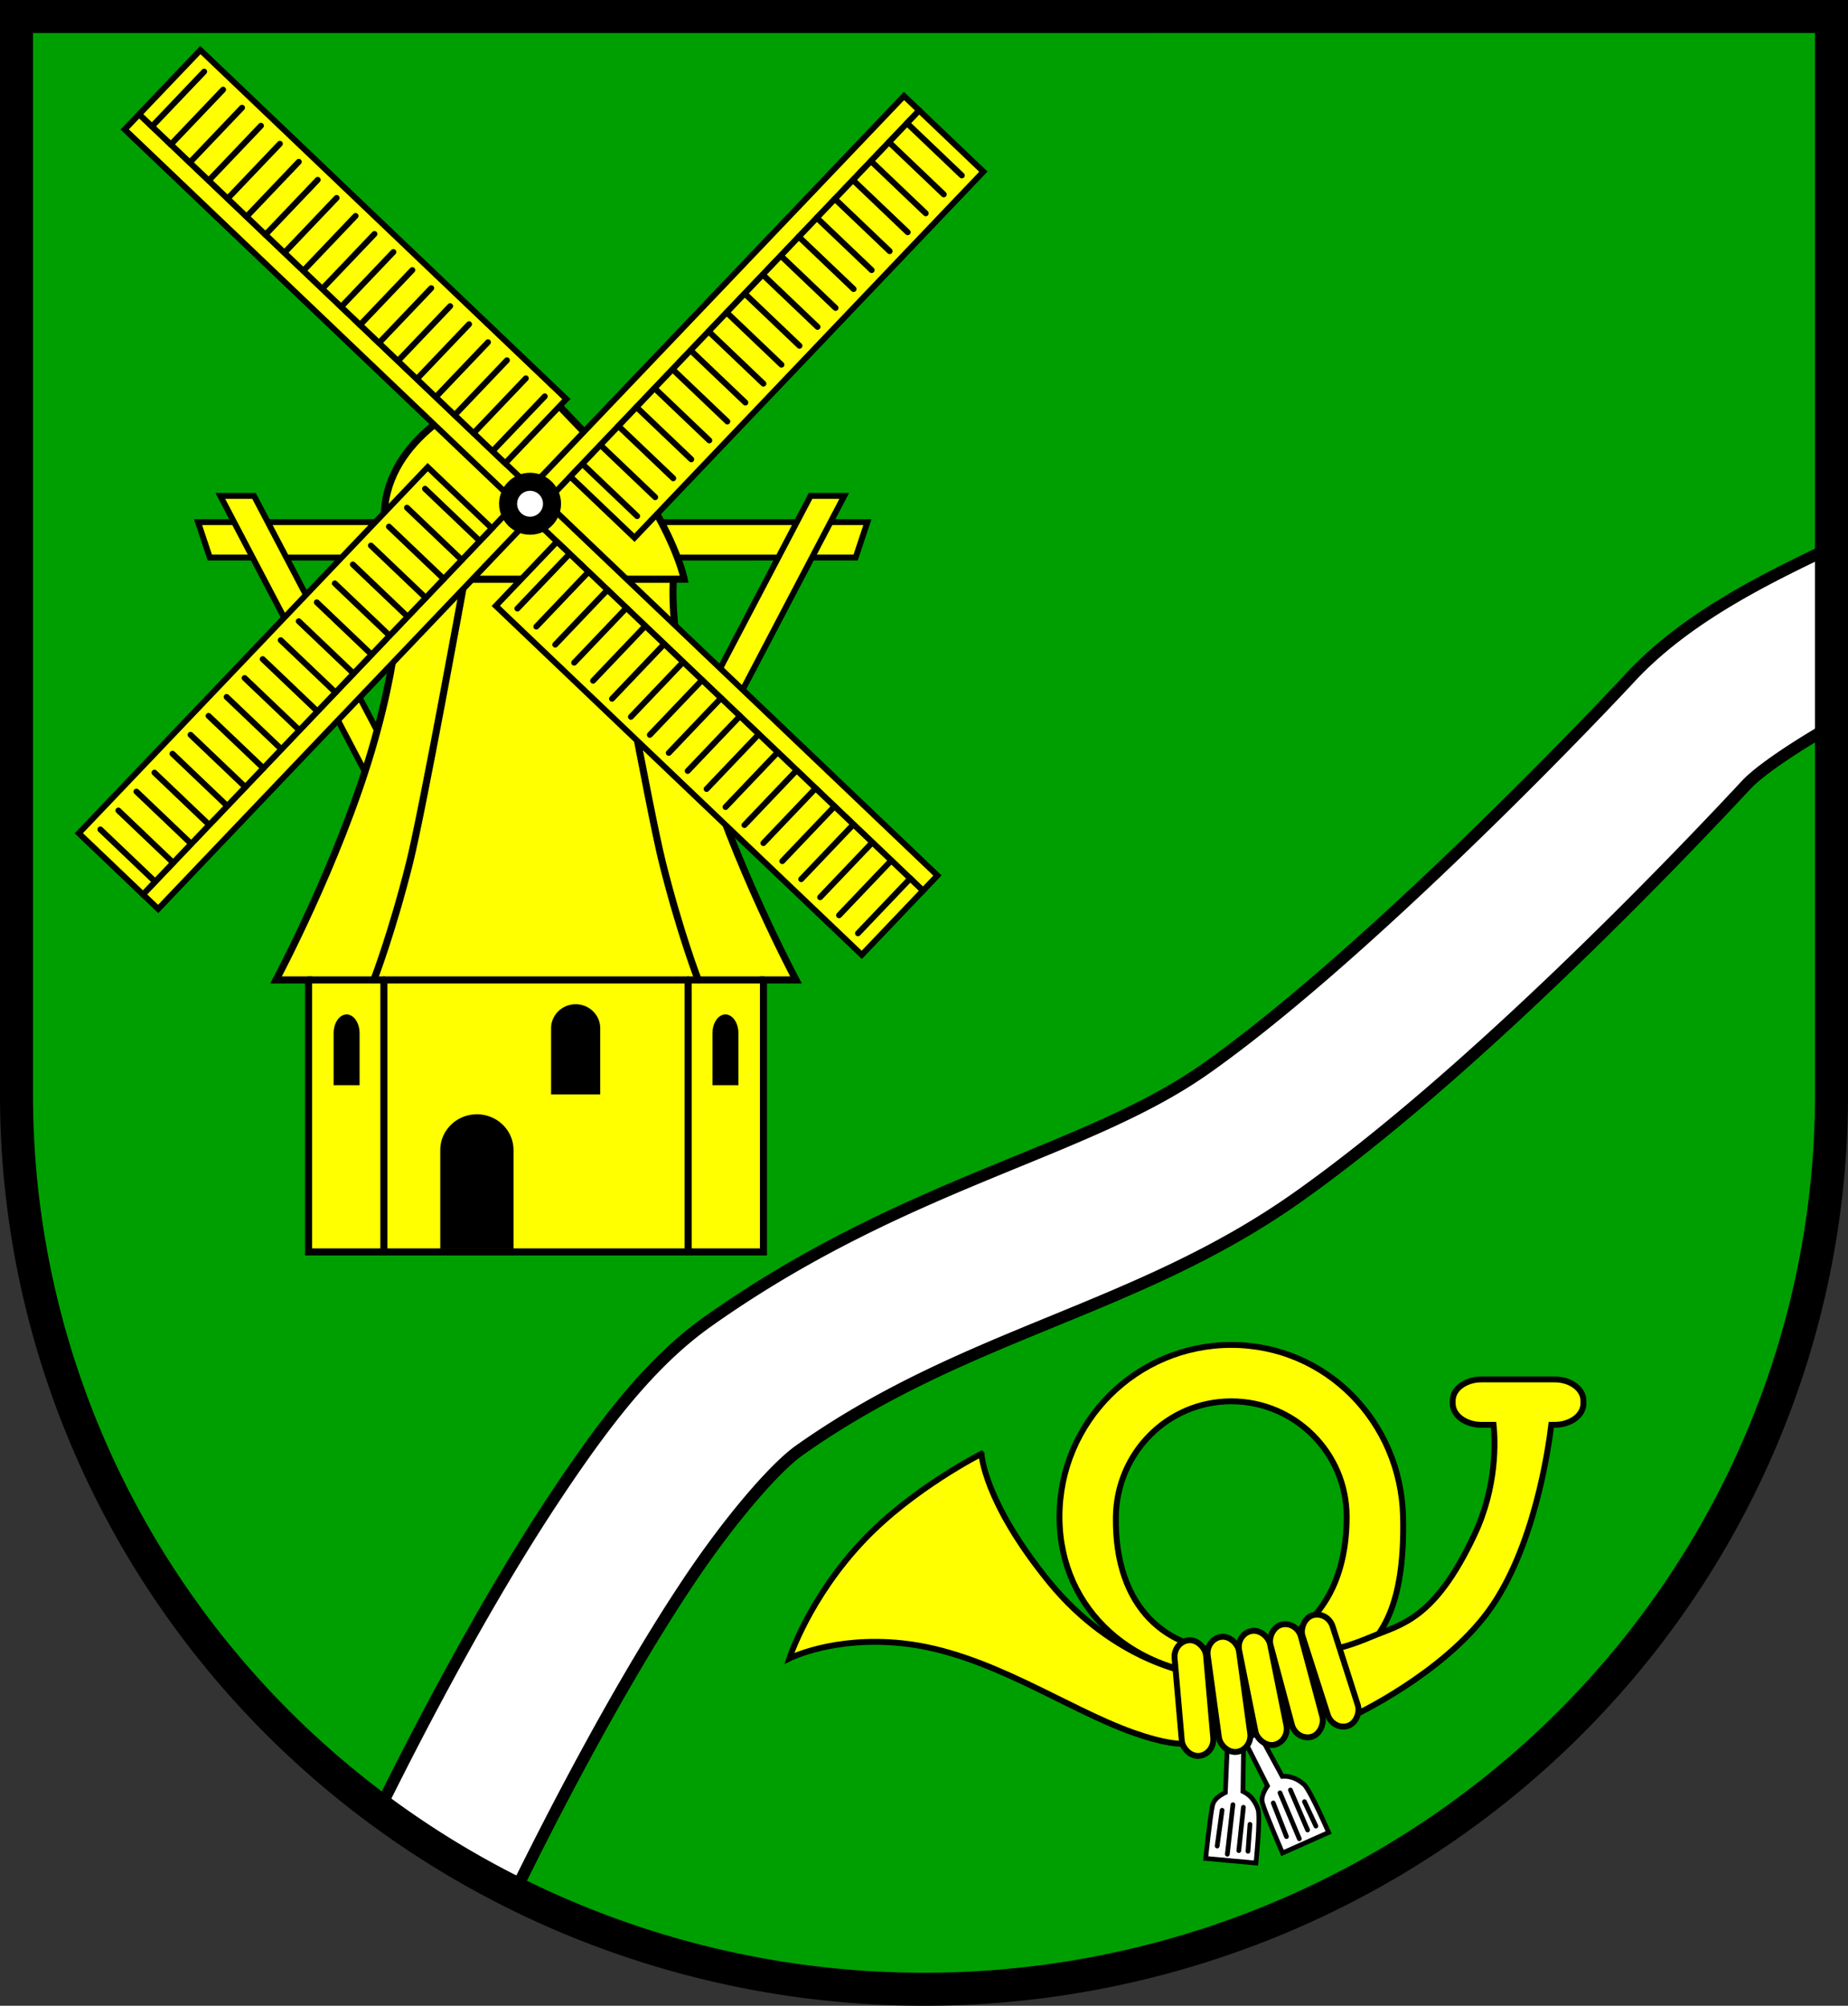 <?xml version="1.0" encoding="UTF-8" standalone="no"?>
<!-- Created with Inkscape (http://www.inkscape.org/) -->

<svg
   width="156.748mm"
   height="170.084mm"
   viewBox="0 0 156.748 170.084"
   version="1.1"
   id="svg5417"
   inkscape:version="1.2.2 (732a01da63, 2022-12-09)"
   sodipodi:docname="Wappen Hamfelde2.svg"
   xmlns:inkscape="http://www.inkscape.org/namespaces/inkscape"
   xmlns:sodipodi="http://sodipodi.sourceforge.net/DTD/sodipodi-0.dtd"
   xmlns="http://www.w3.org/2000/svg"
   xmlns:svg="http://www.w3.org/2000/svg">
  <rect x="0" y="0" width="156.748" height="170.084" fill="#333333" stroke="none"/>
  <sodipodi:namedview
     id="namedview5419"
     pagecolor="#ffffff"
     bordercolor="#666666"
     borderopacity="1.0"
     inkscape:showpageshadow="2"
     inkscape:pageopacity="0.0"
     inkscape:pagecheckerboard="0"
     inkscape:deskcolor="#d1d1d1"
     inkscape:document-units="mm"
     showgrid="false"
     inkscape:zoom="0.83268414"
     inkscape:cx="296.63108"
     inkscape:cy="322.4512"
     inkscape:current-layer="layer1" />
  <defs
     id="defs5414" />
  <g
     inkscape:label="Ebene 1"
     inkscape:groupmode="layer"
     id="layer1"
     transform="translate(-518.143,-64.717)">
    <g
       id="g5262"
       transform="translate(206.422,185.693)">
      <path
         id="path3898"
         style="fill:#009f01;fill-opacity:1;stroke:none;stroke-width:2.8;stroke-linecap:round;stroke-dasharray:none"
         d="m 313.121,-119.577 v 91.422 a 76.974,75.862 0 0 0 76.974,75.862 76.974,75.862 0 0 0 76.974,-75.862 76.974,75.862 0 0 0 0,-5.1e-4 v -91.422 z" />
      <path
         id="path3907"
         style="color:#000000;fill:#ffffff;stroke:#000000;stroke-linecap:round;-inkscape-stroke:none"
         d="m 467.069,-74.564 c -5.812,2.755 -12.386,6.02 -17.033,11.006 -5.472,5.872 -23.383,24.285 -36.08,33.224 -10.185,7.17 -25.439,9.564 -42.172,21.404 -4.903,3.469 -8.853,8.689 -12.91,14.781 -4.057,6.092 -7.973,13.05 -11.44,19.664 -1.255,2.396 -2.424,4.711 -3.542,6.958 A 76.974,75.862 0 0 0 355.35,39.53 c 1.229,-2.491 2.542,-5.101 3.954,-7.795 3.329,-6.352 7.077,-12.977 10.725,-18.455 3.648,-5.478 7.443,-9.819 9.496,-11.272 14.086,-9.967 28.537,-11.804 42.146,-21.385 14.801,-10.42 32.382,-28.835 38.17,-35.047 1.113,-1.194 3.955,-3.118 7.228,-5.004 z" />
      <g
         id="g3031"
         transform="translate(78.655,-72.362)">
        <path
           style="fill:#ffff00;stroke:#000000;stroke-width:0.5;stroke-linecap:round;stroke-dasharray:none"
           d="m 265.354,-1.328 -14.491,-0.007 -0.999,-3.003 16.553,1.3e-4 z"
           id="path2277"
           sodipodi:nodetypes="ccccc" />
        <path
           style="fill:#ffff00;stroke:#000000;stroke-width:0.5;stroke-linecap:round;stroke-dasharray:none"
           d="m 286.917,-1.328 18.724,-0.007 0.999,-3.003 -20.787,1.3e-4 z"
           id="path2333"
           sodipodi:nodetypes="ccccc" />
        <path
           style="fill:#ffff00;stroke:#000000;stroke-width:0.5;stroke-linecap:round;stroke-dasharray:none"
           d="m 287.96,19.87 13.857,-26.433 h 2.86 l -13.857,26.433 z"
           id="path2460"
           sodipodi:nodetypes="ccccc" />
        <path
           style="fill:#ffff00;stroke:#000000;stroke-width:0.5;stroke-linecap:round;stroke-dasharray:none"
           d="M 268.471,19.87 254.614,-6.563 h -2.86 l 13.857,26.433 z"
           id="path2458"
           sodipodi:nodetypes="ccccc" />
        <path
           id="path985"
           style="fill:#ffff00;stroke:#000000;stroke-width:0.6;stroke-linecap:round"
           d="m 266.87,0.501 c 0,0 0.551,4.897 -2.281,14.493 -2.832,9.596 -8.11,19.489 -8.11,19.489 h 2.761 v 23.063 h 19.291 19.291 V 34.483 h 2.761 c 0,0 -5.278,-9.893 -8.11,-19.489 -2.832,-9.596 -2.281,-14.493 -2.281,-14.493 h -11.662 z" />
        <path
           style="fill:none;stroke:#000000;stroke-width:0.6;stroke-linecap:round"
           d="m 259.24,34.483 38.582,4e-5"
           id="path990" />
        <path
           style="fill:none;stroke:#000000;stroke-width:0.6;stroke-linecap:round"
           d="M 265.628,34.483 V 57.545"
           id="path994" />
        <path
           style="fill:none;stroke:#000000;stroke-width:0.6;stroke-linecap:round"
           d="M 291.434,34.483 V 57.545"
           id="path996"
           inkscape:transform-center-x="-12.903202"
           inkscape:transform-center-y="14.571718" />
        <path
           style="fill:none;stroke:#000000;stroke-width:0.6;stroke-linecap:round"
           d="m 272.478,0.501 c 0,0 -3.566,19.617 -4.664,24.01 -1.494,5.978 -3.04,9.972 -3.04,9.972"
           id="path1014"
           sodipodi:nodetypes="csc" />
        <path
           style="fill:none;stroke:#000000;stroke-width:0.6;stroke-linecap:round"
           d="m 284.584,0.501 c 0,0 3.566,19.617 4.664,24.01 1.494,5.978 3.04,9.972 3.04,9.972"
           id="path1112"
           sodipodi:nodetypes="csc"
           inkscape:transform-center-x="-9.9053727"
           inkscape:transform-center-y="-3.0033312" />
        <path
           style="fill:#ffff00;stroke:#000000;stroke-width:0.6;stroke-linecap:round"
           d="m 266.852,0.389 c 0,0 -1.89,-3.585 -0.918,-7.314 1.502,-5.756 8.509,-8.315 8.509,-8.315 l 4.088,5.979 v 9.761 z"
           id="path1188"
           sodipodi:nodetypes="cscccc" />
        <path
           style="fill:#ffff00;stroke:#000000;stroke-width:0.6;stroke-linecap:round"
           d="m 284.872,-9.622 c 0,0 1.951,1.297 3.281,3.504 2.447,4.06 2.948,6.618 2.948,6.618 l -19.271,2e-4 6.731,-6.513 -6.155,-5.999 6.578,-3.755 z"
           id="path1190"
           sodipodi:nodetypes="cscccccc" />
        <path
           id="path1266"
           style="fill:#000000;stroke:none;stroke-width:0.1;stroke-linecap:round;stroke-dasharray:none"
           d="m 273.516,45.875 a 3.107,3.037 0 0 0 -3.107,3.036 3.107,3.037 0 0 0 0,5.1e-4 v 8.369 h 6.214 v -8.369 a 3.107,3.037 0 0 0 -3.107,-3.037 z" />
        <path
           id="path1401"
           style="fill:#000000;stroke:none;stroke-width:0.1;stroke-linecap:round;stroke-dasharray:none"
           d="m 281.893,36.543 a 2.084,2.037 0 0 0 -2.084,2.037 2.084,2.037 0 0 0 0,3.4e-4 v 5.615 h 4.169 v -5.615 a 2.084,2.037 0 0 0 -2.084,-2.037 z" />
        <path
           id="path1403"
           style="fill:#000000;stroke:none;stroke-width:0.1;stroke-linecap:round;stroke-dasharray:none"
           d="m 262.465,37.409 a 1.101,1.597 0 0 0 -1.101,1.597 1.101,1.597 0 0 0 0,2.7e-4 v 4.403 h 2.202 v -4.403 a 1.101,1.597 0 0 0 -1.101,-1.598 z" />
        <path
           id="path1461"
           style="fill:#000000;stroke:none;stroke-width:0.1;stroke-linecap:round;stroke-dasharray:none"
           d="m 294.598,37.409 a 1.101,1.597 0 0 1 1.101,1.597 1.101,1.597 0 0 1 0,2.7e-4 v 4.403 h -2.202 v -4.403 a 1.101,1.597 0 0 1 1.101,-1.598 z"
           inkscape:transform-center-x="-16.06638"
           inkscape:transform-center-y="2.280307" />
        <g
           id="g2154"
           transform="translate(-82.447,-122.404)">
          <g
             id="g1933"
             transform="rotate(-46.37,355.296,64.848)">
            <g
               id="g1697"
               transform="translate(-19.119,0.996)">
              <g
                 id="g1554">
                <rect
                   style="fill:#ffff00;stroke:#000000;stroke-width:0.5;stroke-linecap:round;stroke-dasharray:none"
                   id="rect1536"
                   width="1.78"
                   height="46.274"
                   x="339.845"
                   y="56.457" />
                <rect
                   style="fill:#ffff00;stroke:#000000;stroke-width:0.5;stroke-linecap:round;stroke-dasharray:none"
                   id="rect1538"
                   width="7.522"
                   height="42.891"
                   x="341.625"
                   y="56.457" />
              </g>
              <path
                 style="fill:#ffff00;stroke:#000000;stroke-width:0.5;stroke-linecap:round;stroke-dasharray:none"
                 d="m 341.625,57.953 h 6.422"
                 id="path1612" />
              <path
                 style="fill:#ffff00;stroke:#000000;stroke-width:0.5;stroke-linecap:round;stroke-dasharray:none"
                 d="m 341.625,60.17 h 6.422"
                 id="path1614" />
              <path
                 style="fill:#ffff00;stroke:#000000;stroke-width:0.5;stroke-linecap:round;stroke-dasharray:none"
                 d="m 341.625,62.388 h 6.422"
                 id="path1641" />
              <path
                 style="fill:#ffff00;stroke:#000000;stroke-width:0.5;stroke-linecap:round;stroke-dasharray:none"
                 d="m 341.625,64.605 h 6.422"
                 id="path1643" />
              <path
                 style="fill:#ffff00;stroke:#000000;stroke-width:0.5;stroke-linecap:round;stroke-dasharray:none"
                 d="m 341.625,66.822 h 6.422"
                 id="path1645" />
              <path
                 style="fill:#ffff00;stroke:#000000;stroke-width:0.5;stroke-linecap:round;stroke-dasharray:none"
                 d="m 341.625,69.039 h 6.422"
                 id="path1647" />
              <path
                 style="fill:#ffff00;stroke:#000000;stroke-width:0.5;stroke-linecap:round;stroke-dasharray:none"
                 d="m 341.625,71.256 h 6.422"
                 id="path1649" />
              <path
                 style="fill:#ffff00;stroke:#000000;stroke-width:0.5;stroke-linecap:round;stroke-dasharray:none"
                 d="m 341.625,73.474 h 6.422"
                 id="path1651" />
              <path
                 style="fill:#ffff00;stroke:#000000;stroke-width:0.5;stroke-linecap:round;stroke-dasharray:none"
                 d="m 341.625,75.691 h 6.422"
                 id="path1653" />
              <path
                 style="fill:#ffff00;stroke:#000000;stroke-width:0.5;stroke-linecap:round;stroke-dasharray:none"
                 d="m 341.625,77.908 h 6.422"
                 id="path1655" />
              <path
                 style="fill:#ffff00;stroke:#000000;stroke-width:0.5;stroke-linecap:round;stroke-dasharray:none"
                 d="m 341.625,80.125 h 6.422"
                 id="path1657" />
              <path
                 style="fill:#ffff00;stroke:#000000;stroke-width:0.5;stroke-linecap:round;stroke-dasharray:none"
                 d="m 341.625,82.343 h 6.422"
                 id="path1659" />
              <path
                 style="fill:#ffff00;stroke:#000000;stroke-width:0.5;stroke-linecap:round;stroke-dasharray:none"
                 d="m 341.625,84.56 h 6.422"
                 id="path1661" />
              <path
                 style="fill:#ffff00;stroke:#000000;stroke-width:0.5;stroke-linecap:round;stroke-dasharray:none"
                 d="m 341.625,86.777 h 6.422"
                 id="path1663" />
              <path
                 style="fill:#ffff00;stroke:#000000;stroke-width:0.5;stroke-linecap:round;stroke-dasharray:none"
                 d="m 341.625,88.994 h 6.422"
                 id="path1665" />
              <path
                 style="fill:#ffff00;stroke:#000000;stroke-width:0.5;stroke-linecap:round;stroke-dasharray:none"
                 d="m 341.625,91.211 h 6.422"
                 id="path1667" />
              <path
                 style="fill:#ffff00;stroke:#000000;stroke-width:0.5;stroke-linecap:round;stroke-dasharray:none"
                 d="m 341.625,93.429 h 6.422"
                 id="path1669" />
              <path
                 style="fill:#ffff00;stroke:#000000;stroke-width:0.5;stroke-linecap:round;stroke-dasharray:none"
                 d="m 341.625,95.646 h 6.422"
                 id="path1671" />
              <path
                 style="fill:#ffff00;stroke:#000000;stroke-width:0.5;stroke-linecap:round;stroke-dasharray:none"
                 d="m 341.625,97.863 h 6.422"
                 id="path1673" />
            </g>
            <g
               id="g1747"
               transform="rotate(90,330.678,94.17)"
               inkscape:transform-center-x="-23.637332"
               inkscape:transform-center-y="3.7607735">
              <g
                 id="g1707">
                <rect
                   style="fill:#ffff00;stroke:#000000;stroke-width:0.5;stroke-linecap:round;stroke-dasharray:none"
                   id="rect1703"
                   width="1.78"
                   height="46.274"
                   x="339.845"
                   y="56.457" />
                <rect
                   style="fill:#ffff00;stroke:#000000;stroke-width:0.5;stroke-linecap:round;stroke-dasharray:none"
                   id="rect1705"
                   width="7.522"
                   height="42.891"
                   x="341.625"
                   y="56.457" />
              </g>
              <path
                 style="fill:#ffff00;stroke:#000000;stroke-width:0.5;stroke-linecap:round;stroke-dasharray:none"
                 d="m 341.625,57.953 h 6.422"
                 id="path1709" />
              <path
                 style="fill:#ffff00;stroke:#000000;stroke-width:0.5;stroke-linecap:round;stroke-dasharray:none"
                 d="m 341.625,60.17 h 6.422"
                 id="path1711" />
              <path
                 style="fill:#ffff00;stroke:#000000;stroke-width:0.5;stroke-linecap:round;stroke-dasharray:none"
                 d="m 341.625,62.388 h 6.422"
                 id="path1713" />
              <path
                 style="fill:#ffff00;stroke:#000000;stroke-width:0.5;stroke-linecap:round;stroke-dasharray:none"
                 d="m 341.625,64.605 h 6.422"
                 id="path1715" />
              <path
                 style="fill:#ffff00;stroke:#000000;stroke-width:0.5;stroke-linecap:round;stroke-dasharray:none"
                 d="m 341.625,66.822 h 6.422"
                 id="path1717" />
              <path
                 style="fill:#ffff00;stroke:#000000;stroke-width:0.5;stroke-linecap:round;stroke-dasharray:none"
                 d="m 341.625,69.039 h 6.422"
                 id="path1719" />
              <path
                 style="fill:#ffff00;stroke:#000000;stroke-width:0.5;stroke-linecap:round;stroke-dasharray:none"
                 d="m 341.625,71.256 h 6.422"
                 id="path1721" />
              <path
                 style="fill:#ffff00;stroke:#000000;stroke-width:0.5;stroke-linecap:round;stroke-dasharray:none"
                 d="m 341.625,73.474 h 6.422"
                 id="path1723" />
              <path
                 style="fill:#ffff00;stroke:#000000;stroke-width:0.5;stroke-linecap:round;stroke-dasharray:none"
                 d="m 341.625,75.691 h 6.422"
                 id="path1725" />
              <path
                 style="fill:#ffff00;stroke:#000000;stroke-width:0.5;stroke-linecap:round;stroke-dasharray:none"
                 d="m 341.625,77.908 h 6.422"
                 id="path1727" />
              <path
                 style="fill:#ffff00;stroke:#000000;stroke-width:0.5;stroke-linecap:round;stroke-dasharray:none"
                 d="m 341.625,80.125 h 6.422"
                 id="path1729" />
              <path
                 style="fill:#ffff00;stroke:#000000;stroke-width:0.5;stroke-linecap:round;stroke-dasharray:none"
                 d="m 341.625,82.343 h 6.422"
                 id="path1731" />
              <path
                 style="fill:#ffff00;stroke:#000000;stroke-width:0.5;stroke-linecap:round;stroke-dasharray:none"
                 d="m 341.625,84.56 h 6.422"
                 id="path1733" />
              <path
                 style="fill:#ffff00;stroke:#000000;stroke-width:0.5;stroke-linecap:round;stroke-dasharray:none"
                 d="m 341.625,86.777 h 6.422"
                 id="path1735" />
              <path
                 style="fill:#ffff00;stroke:#000000;stroke-width:0.5;stroke-linecap:round;stroke-dasharray:none"
                 d="m 341.625,88.994 h 6.422"
                 id="path1737" />
              <path
                 style="fill:#ffff00;stroke:#000000;stroke-width:0.5;stroke-linecap:round;stroke-dasharray:none"
                 d="m 341.625,91.211 h 6.422"
                 id="path1739" />
              <path
                 style="fill:#ffff00;stroke:#000000;stroke-width:0.5;stroke-linecap:round;stroke-dasharray:none"
                 d="m 341.625,93.429 h 6.422"
                 id="path1741" />
              <path
                 style="fill:#ffff00;stroke:#000000;stroke-width:0.5;stroke-linecap:round;stroke-dasharray:none"
                 d="m 341.625,95.646 h 6.422"
                 id="path1743" />
              <path
                 style="fill:#ffff00;stroke:#000000;stroke-width:0.5;stroke-linecap:round;stroke-dasharray:none"
                 d="m 341.625,97.863 h 6.422"
                 id="path1745" />
            </g>
            <g
               id="g1793"
               transform="rotate(180,331.175,103.729)"
               inkscape:transform-center-x="3.7607656"
               inkscape:transform-center-y="23.637323">
              <g
                 id="g1753">
                <rect
                   style="fill:#ffff00;stroke:#000000;stroke-width:0.5;stroke-linecap:round;stroke-dasharray:none"
                   id="rect1749"
                   width="1.78"
                   height="46.274"
                   x="339.845"
                   y="56.457" />
                <rect
                   style="fill:#ffff00;stroke:#000000;stroke-width:0.5;stroke-linecap:round;stroke-dasharray:none"
                   id="rect1751"
                   width="7.522"
                   height="42.891"
                   x="341.625"
                   y="56.457" />
              </g>
              <path
                 style="fill:#ffff00;stroke:#000000;stroke-width:0.5;stroke-linecap:round;stroke-dasharray:none"
                 d="m 341.625,57.953 h 6.422"
                 id="path1755" />
              <path
                 style="fill:#ffff00;stroke:#000000;stroke-width:0.5;stroke-linecap:round;stroke-dasharray:none"
                 d="m 341.625,60.17 h 6.422"
                 id="path1757" />
              <path
                 style="fill:#ffff00;stroke:#000000;stroke-width:0.5;stroke-linecap:round;stroke-dasharray:none"
                 d="m 341.625,62.388 h 6.422"
                 id="path1759" />
              <path
                 style="fill:#ffff00;stroke:#000000;stroke-width:0.5;stroke-linecap:round;stroke-dasharray:none"
                 d="m 341.625,64.605 h 6.422"
                 id="path1761" />
              <path
                 style="fill:#ffff00;stroke:#000000;stroke-width:0.5;stroke-linecap:round;stroke-dasharray:none"
                 d="m 341.625,66.822 h 6.422"
                 id="path1763" />
              <path
                 style="fill:#ffff00;stroke:#000000;stroke-width:0.5;stroke-linecap:round;stroke-dasharray:none"
                 d="m 341.625,69.039 h 6.422"
                 id="path1765" />
              <path
                 style="fill:#ffff00;stroke:#000000;stroke-width:0.5;stroke-linecap:round;stroke-dasharray:none"
                 d="m 341.625,71.256 h 6.422"
                 id="path1767" />
              <path
                 style="fill:#ffff00;stroke:#000000;stroke-width:0.5;stroke-linecap:round;stroke-dasharray:none"
                 d="m 341.625,73.474 h 6.422"
                 id="path1769" />
              <path
                 style="fill:#ffff00;stroke:#000000;stroke-width:0.5;stroke-linecap:round;stroke-dasharray:none"
                 d="m 341.625,75.691 h 6.422"
                 id="path1771" />
              <path
                 style="fill:#ffff00;stroke:#000000;stroke-width:0.5;stroke-linecap:round;stroke-dasharray:none"
                 d="m 341.625,77.908 h 6.422"
                 id="path1773" />
              <path
                 style="fill:#ffff00;stroke:#000000;stroke-width:0.5;stroke-linecap:round;stroke-dasharray:none"
                 d="m 341.625,80.125 h 6.422"
                 id="path1775" />
              <path
                 style="fill:#ffff00;stroke:#000000;stroke-width:0.5;stroke-linecap:round;stroke-dasharray:none"
                 d="m 341.625,82.343 h 6.422"
                 id="path1777" />
              <path
                 style="fill:#ffff00;stroke:#000000;stroke-width:0.5;stroke-linecap:round;stroke-dasharray:none"
                 d="m 341.625,84.56 h 6.422"
                 id="path1779" />
              <path
                 style="fill:#ffff00;stroke:#000000;stroke-width:0.5;stroke-linecap:round;stroke-dasharray:none"
                 d="m 341.625,86.777 h 6.422"
                 id="path1781" />
              <path
                 style="fill:#ffff00;stroke:#000000;stroke-width:0.5;stroke-linecap:round;stroke-dasharray:none"
                 d="m 341.625,88.994 h 6.422"
                 id="path1783" />
              <path
                 style="fill:#ffff00;stroke:#000000;stroke-width:0.5;stroke-linecap:round;stroke-dasharray:none"
                 d="m 341.625,91.211 h 6.422"
                 id="path1785" />
              <path
                 style="fill:#ffff00;stroke:#000000;stroke-width:0.5;stroke-linecap:round;stroke-dasharray:none"
                 d="m 341.625,93.429 h 6.422"
                 id="path1787" />
              <path
                 style="fill:#ffff00;stroke:#000000;stroke-width:0.5;stroke-linecap:round;stroke-dasharray:none"
                 d="m 341.625,95.646 h 6.422"
                 id="path1789" />
              <path
                 style="fill:#ffff00;stroke:#000000;stroke-width:0.5;stroke-linecap:round;stroke-dasharray:none"
                 d="m 341.625,97.863 h 6.422"
                 id="path1791" />
            </g>
            <g
               id="g1839"
               transform="rotate(-90,331.673,113.288)"
               inkscape:transform-center-x="23.637323"
               inkscape:transform-center-y="-3.7607666">
              <g
                 id="g1799">
                <rect
                   style="fill:#ffff00;stroke:#000000;stroke-width:0.5;stroke-linecap:round;stroke-dasharray:none"
                   id="rect1795"
                   width="1.78"
                   height="46.274"
                   x="339.845"
                   y="56.457" />
                <rect
                   style="fill:#ffff00;stroke:#000000;stroke-width:0.5;stroke-linecap:round;stroke-dasharray:none"
                   id="rect1797"
                   width="7.522"
                   height="42.891"
                   x="341.625"
                   y="56.457" />
              </g>
              <path
                 style="fill:#ffff00;stroke:#000000;stroke-width:0.5;stroke-linecap:round;stroke-dasharray:none"
                 d="m 341.625,57.953 h 6.422"
                 id="path1801" />
              <path
                 style="fill:#ffff00;stroke:#000000;stroke-width:0.5;stroke-linecap:round;stroke-dasharray:none"
                 d="m 341.625,60.17 h 6.422"
                 id="path1803" />
              <path
                 style="fill:#ffff00;stroke:#000000;stroke-width:0.5;stroke-linecap:round;stroke-dasharray:none"
                 d="m 341.625,62.388 h 6.422"
                 id="path1805" />
              <path
                 style="fill:#ffff00;stroke:#000000;stroke-width:0.5;stroke-linecap:round;stroke-dasharray:none"
                 d="m 341.625,64.605 h 6.422"
                 id="path1807" />
              <path
                 style="fill:#ffff00;stroke:#000000;stroke-width:0.5;stroke-linecap:round;stroke-dasharray:none"
                 d="m 341.625,66.822 h 6.422"
                 id="path1809" />
              <path
                 style="fill:#ffff00;stroke:#000000;stroke-width:0.5;stroke-linecap:round;stroke-dasharray:none"
                 d="m 341.625,69.039 h 6.422"
                 id="path1811" />
              <path
                 style="fill:#ffff00;stroke:#000000;stroke-width:0.5;stroke-linecap:round;stroke-dasharray:none"
                 d="m 341.625,71.256 h 6.422"
                 id="path1813" />
              <path
                 style="fill:#ffff00;stroke:#000000;stroke-width:0.5;stroke-linecap:round;stroke-dasharray:none"
                 d="m 341.625,73.474 h 6.422"
                 id="path1815" />
              <path
                 style="fill:#ffff00;stroke:#000000;stroke-width:0.5;stroke-linecap:round;stroke-dasharray:none"
                 d="m 341.625,75.691 h 6.422"
                 id="path1817" />
              <path
                 style="fill:#ffff00;stroke:#000000;stroke-width:0.5;stroke-linecap:round;stroke-dasharray:none"
                 d="m 341.625,77.908 h 6.422"
                 id="path1819" />
              <path
                 style="fill:#ffff00;stroke:#000000;stroke-width:0.5;stroke-linecap:round;stroke-dasharray:none"
                 d="m 341.625,80.125 h 6.422"
                 id="path1821" />
              <path
                 style="fill:#ffff00;stroke:#000000;stroke-width:0.5;stroke-linecap:round;stroke-dasharray:none"
                 d="m 341.625,82.343 h 6.422"
                 id="path1823" />
              <path
                 style="fill:#ffff00;stroke:#000000;stroke-width:0.5;stroke-linecap:round;stroke-dasharray:none"
                 d="m 341.625,84.56 h 6.422"
                 id="path1825" />
              <path
                 style="fill:#ffff00;stroke:#000000;stroke-width:0.5;stroke-linecap:round;stroke-dasharray:none"
                 d="m 341.625,86.777 h 6.422"
                 id="path1827" />
              <path
                 style="fill:#ffff00;stroke:#000000;stroke-width:0.5;stroke-linecap:round;stroke-dasharray:none"
                 d="m 341.625,88.994 h 6.422"
                 id="path1829" />
              <path
                 style="fill:#ffff00;stroke:#000000;stroke-width:0.5;stroke-linecap:round;stroke-dasharray:none"
                 d="m 341.625,91.211 h 6.422"
                 id="path1831" />
              <path
                 style="fill:#ffff00;stroke:#000000;stroke-width:0.5;stroke-linecap:round;stroke-dasharray:none"
                 d="m 341.625,93.429 h 6.422"
                 id="path1833" />
              <path
                 style="fill:#ffff00;stroke:#000000;stroke-width:0.5;stroke-linecap:round;stroke-dasharray:none"
                 d="m 341.625,95.646 h 6.422"
                 id="path1835" />
              <path
                 style="fill:#ffff00;stroke:#000000;stroke-width:0.5;stroke-linecap:round;stroke-dasharray:none"
                 d="m 341.625,97.863 h 6.422"
                 id="path1837" />
            </g>
          </g>
          <g
             id="g2056"
             transform="translate(81.928,3.618)">
            <circle
               style="fill:#000000;stroke:none;stroke-width:0.5;stroke-linecap:round;stroke-dasharray:none"
               id="circle2052"
               cx="278.545"
               cy="112.889"
               r="2.628" />
            <circle
               style="fill:#ffffff;stroke:none;stroke-width:0.5;stroke-linecap:round;stroke-dasharray:none"
               id="path2050"
               cx="278.545"
               cy="112.889"
               r="1.098" />
          </g>
        </g>
      </g>
      <g
         id="g3842"
         transform="translate(281.898,-193.805)">
        <g
           id="g3817"
           transform="rotate(-29.267,134.469,217.712)">
          <path
             id="path3807"
             style="fill:#ffffff;stroke:#000000;stroke-width:0.4;stroke-linecap:round;stroke-dasharray:none"
             d="m 135.308,220.466 -1.367,0.104 -0.184,4.262 c -0.452,0.221 -0.962,0.568 -1.076,1.041 -0.215,0.888 -0.589,4.546 -0.589,4.546 l 4.263,0.392 c 0,0 0.376,-3.631 0.188,-4.52 -0.299,-0.908 -0.842,-1.344 -1.293,-1.554 z" />
          <path
             style="fill:none;stroke:#000000;stroke-width:0.4;stroke-linecap:round;stroke-dasharray:none"
             d="m 133.481,226.334 -0.417,3.031"
             id="path3809" />
          <path
             style="fill:none;stroke:#000000;stroke-width:0.4;stroke-linecap:round;stroke-dasharray:none"
             d="m 134.399,225.862 -0.473,4.199"
             id="path3811" />
          <path
             style="fill:none;stroke:#000000;stroke-width:0.4;stroke-linecap:round;stroke-dasharray:none"
             d="m 135.289,226.084 -0.389,3.671"
             id="path3813" />
          <path
             style="fill:none;stroke:#000000;stroke-width:0.4;stroke-linecap:round;stroke-dasharray:none"
             d="m 135.845,227.53 -0.167,2.28"
             id="path3815" />
        </g>
        <path
           style="fill:#ffff00;stroke:#000000;stroke-width:0.5;stroke-linecap:round;stroke-dasharray:none"
           d="m 113.07,196.106 c 0,0 -5.771,2.902 -9.955,7.286 -4.672,4.894 -6.34,10.067 -6.34,10.067 0,0 3.764,-1.91 9.622,-1.279 7.23,0.779 13.737,5.506 19.522,7.564 5.24,1.864 5.84,0.445 5.84,0.445 l -0.667,-5.45 c 0,0 -6.73,-0.946 -12.291,-7.786 -5.562,-6.841 -5.729,-10.845 -5.729,-10.845 z"
           id="path3521"
           sodipodi:nodetypes="cscssccsc" />
        <path
           id="path3033"
           style="fill:#ffff00;stroke:#000000;stroke-width:0.5;stroke-linecap:round"
           d="m 134.26,186.874 c -8.048,0 -14.572,6.524 -14.572,14.572 0,8.048 6.524,13.513 14.572,13.513 8.048,-1e-5 14.886,0.197 14.572,-13.513 -0.185,-8.046 -6.524,-14.572 -14.572,-14.572 z m 0,4.783 c 5.406,0 9.789,4.382 9.789,9.789 0,7.575 -4.382,11.376 -9.789,11.376 -5.406,0 -9.9,-3.59 -9.789,-11.376 0.077,-5.406 4.382,-9.789 9.789,-9.789 z" />
        <path
           id="path3332"
           style="fill:#ffff00;stroke:#000000;stroke-width:0.5;stroke-linecap:round;stroke-dasharray:none"
           d="m 155.481,189.799 c -1.352,0 -2.441,0.806 -2.441,1.808 v 0.236 c 0,1.001 1.089,1.808 2.441,1.808 h 1.029 c 0.134,1.304 0.318,5.175 -1.617,9.297 -3.413,7.271 -6.206,7.597 -8.76,8.676 -2.931,1.238 -4.032,1.14 -4.032,1.14 l 2.447,5.589 c 0,0 7.645,-3.54 11.568,-8.954 3.836,-5.292 5.043,-13.698 5.288,-15.748 h 0.284 c 1.352,0 2.441,-0.806 2.441,-1.808 v -0.236 c 0,-1.001 -1.089,-1.808 -2.441,-1.808 z"
           sodipodi:nodetypes="sssscssccscsssss" />
        <g
           id="g3805">
          <path
             id="path3787"
             style="fill:#ffffff;stroke:#000000;stroke-width:0.4;stroke-linecap:round;stroke-dasharray:none"
             d="m 135.308,220.466 -1.367,0.104 -0.184,4.262 c -0.452,0.221 -0.962,0.568 -1.076,1.041 -0.215,0.888 -0.589,4.546 -0.589,4.546 l 4.263,0.392 c 0,0 0.376,-3.631 0.188,-4.52 -0.299,-0.908 -0.842,-1.344 -1.293,-1.554 z" />
          <path
             style="fill:none;stroke:#000000;stroke-width:0.4;stroke-linecap:round;stroke-dasharray:none"
             d="m 133.481,226.334 -0.417,3.031"
             id="path3792" />
          <path
             style="fill:none;stroke:#000000;stroke-width:0.4;stroke-linecap:round;stroke-dasharray:none"
             d="m 134.399,225.862 -0.473,4.199"
             id="path3794" />
          <path
             style="fill:none;stroke:#000000;stroke-width:0.4;stroke-linecap:round;stroke-dasharray:none"
             d="m 135.289,226.084 -0.389,3.671"
             id="path3796" />
          <path
             style="fill:none;stroke:#000000;stroke-width:0.4;stroke-linecap:round;stroke-dasharray:none"
             d="m 135.845,227.53 -0.167,2.28"
             id="path3798" />
        </g>
        <g
           id="g3200"
           transform="rotate(-11.387,166.361,880.298)">
          <rect
             style="fill:#ffff00;stroke:#000000;stroke-width:0.5;stroke-linecap:round;stroke-dasharray:none"
             id="rect3169"
             width="2.679"
             height="9.844"
             x="267.335"
             y="218.302"
             ry="1.418"
             rx="1.418" />
          <g
             id="g3185">
            <rect
               style="fill:#ffff00;stroke:#000000;stroke-width:0.5;stroke-linecap:round;stroke-dasharray:none"
               id="rect3177"
               width="2.679"
               height="9.844"
               x="277.892"
               y="201.166"
               ry="1.418"
               rx="1.418"
               transform="rotate(3.596)" />
            <rect
               style="fill:#ffff00;stroke:#000000;stroke-width:0.5;stroke-linecap:round;stroke-dasharray:none"
               id="rect3179"
               width="2.679"
               height="9.844"
               x="284.574"
               y="187.429"
               ry="1.418"
               rx="1.418"
               transform="rotate(6.377)" />
          </g>
          <g
             id="g3191"
             inkscape:transform-center-x="-4.4927474"
             inkscape:transform-center-y="6.5676496"
             transform="matrix(-1,0,0,1,537.349,0)">
            <rect
               style="fill:#ffff00;stroke:#000000;stroke-width:0.5;stroke-linecap:round;stroke-dasharray:none"
               id="rect3187"
               width="2.679"
               height="9.844"
               x="277.892"
               y="201.166"
               ry="1.418"
               rx="1.418"
               transform="rotate(3.596)" />
            <rect
               style="fill:#ffff00;stroke:#000000;stroke-width:0.5;stroke-linecap:round;stroke-dasharray:none"
               id="rect3189"
               width="2.679"
               height="9.844"
               x="284.574"
               y="187.429"
               ry="1.418"
               rx="1.418"
               transform="rotate(6.377)" />
          </g>
        </g>
      </g>
      <path
         id="path5119"
         style="fill:none;fill-opacity:1;stroke:#000000;stroke-width:2.8;stroke-linecap:round;stroke-dasharray:none"
         d="m 313.121,-119.577 v 91.422 a 76.974,75.862 0 0 0 76.974,75.862 76.974,75.862 0 0 0 76.974,-75.862 76.974,75.862 0 0 0 0,-5.1e-4 v -91.422 z" />
    </g>
  </g>
</svg>
